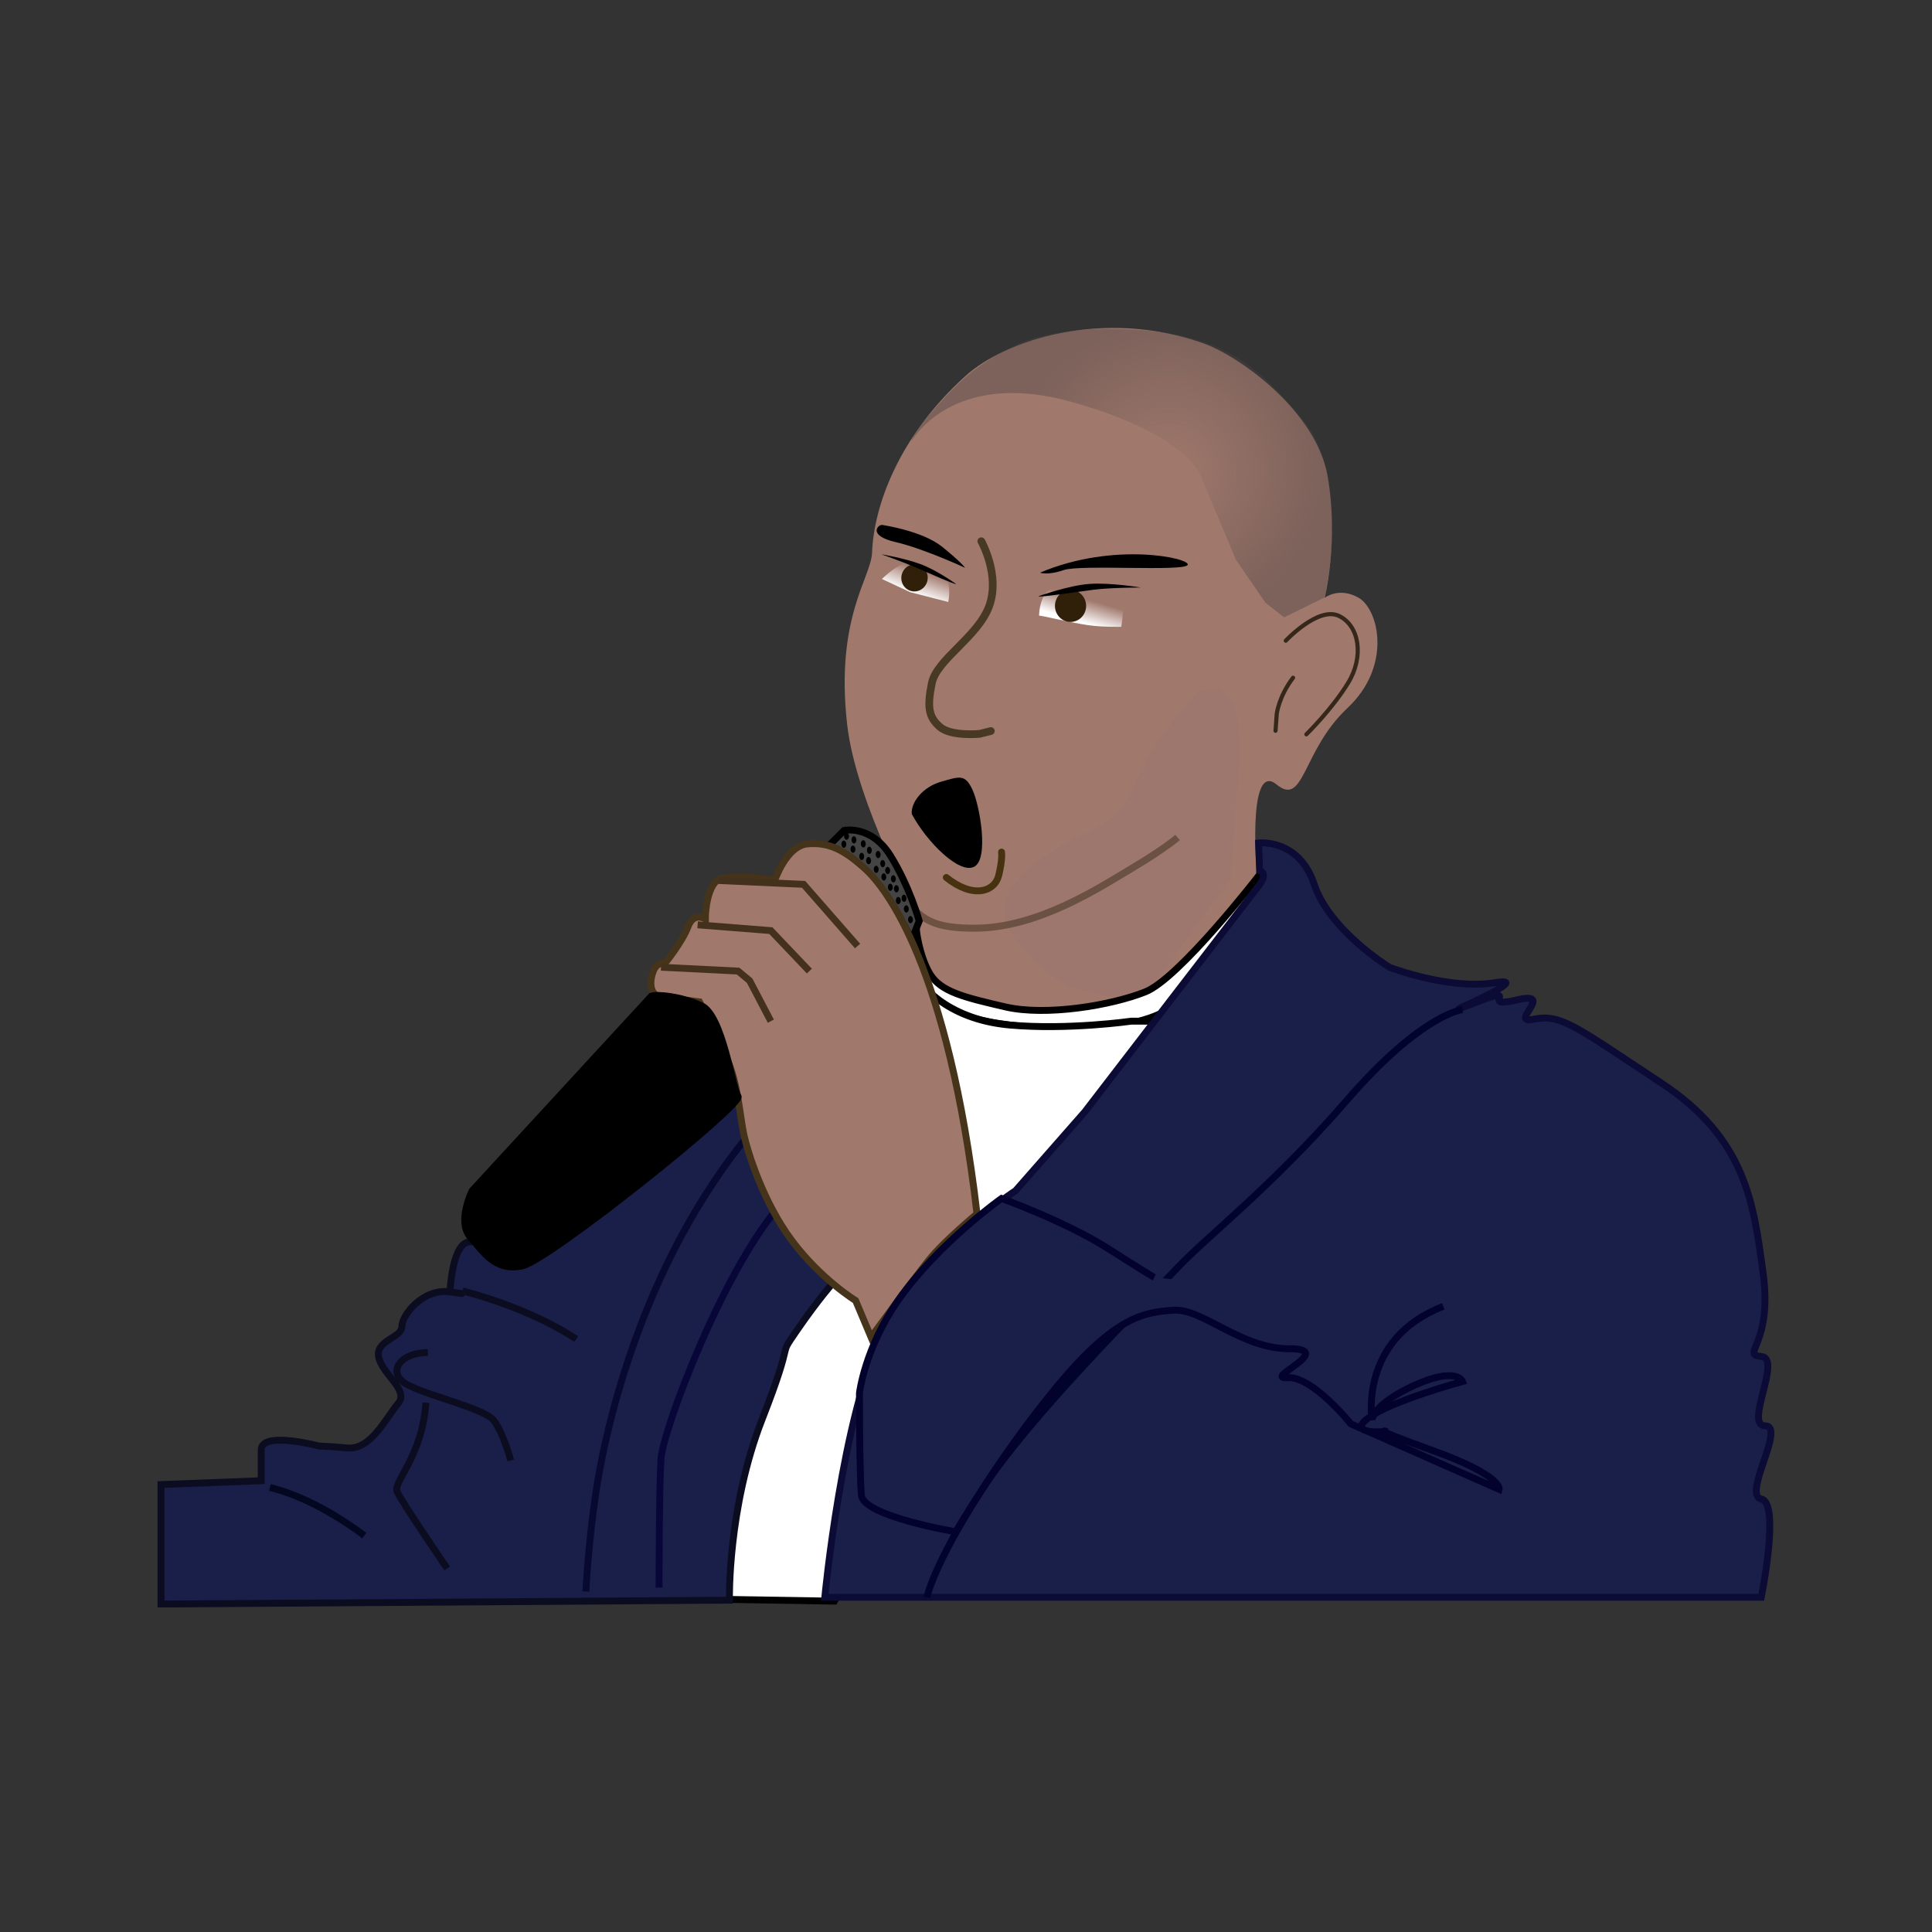 <svg:svg xmlns:dc="http://purl.org/dc/elements/1.1/" xmlns:ns1="http://sodipodi.sourceforge.net/DTD/sodipodi-0.dtd" xmlns:ns2="http://www.inkscape.org/namespaces/inkscape" xmlns:ns3="http://www.w3.org/1999/xlink" xmlns:ns5="http://creativecommons.org/ns#" xmlns:rdf="http://www.w3.org/1999/02/22-rdf-syntax-ns#" xmlns:svg="http://www.w3.org/2000/svg" height="536.051" id="svg2" version="1.1" viewBox="-43.716 -90.995 536.051 536.051" width="536.051" ns1:docname="_svgclean2.svg" ns1:version="0.32" ns2:export-filename="/home/jza/jza_rhyme.png" ns2:export-xdpi="72.000000" ns2:export-ydpi="72.000000" ns2:version="0.48.3.1 r9886">
  <svg:rect x="-43.716" y="-90.995" width="536.051" height="536.051" fill="#333333" stroke="none"/>
  <svg:defs id="defs4">
    <svg:linearGradient id="linearGradient2113" ns2:collect="always">
      <svg:stop id="stop2115" offset="0" style="stop-color:#ffffff" />
      <svg:stop id="stop2117" offset="1" style="stop-color:#ffffff;stop-opacity:0" />
    </svg:linearGradient>
    <svg:radialGradient cx="216.06" cy="127.18" gradientTransform="matrix(1.325 -.411 .401 1.293 -46.476 96.316)" gradientUnits="userSpaceOnUse" id="radialGradient5565" r="30.642" ns2:collect="always">
      <svg:stop id="stop5559" offset="0" style="stop-color:#4a4242;stop-opacity:0" />
      <svg:stop id="stop5561" offset="1" style="stop-color:#4a4242;stop-opacity:.408" />
    </svg:radialGradient>
    <svg:linearGradient gradientTransform="matrix(1.762,0,0,-2.25,-102.22,529.44)" gradientUnits="userSpaceOnUse" id="linearGradient2119" x1="209.25" x2="209.91" y1="140.6" y2="143.47" ns2:collect="always" ns3:href="#linearGradient2113" />
    <svg:linearGradient gradientTransform="matrix(1.146 .975 1.237 -1.454 -157.95 226.55)" gradientUnits="userSpaceOnUse" id="linearGradient2137" x1="182.24" x2="181.22" y1="136.82" y2="140.43" ns2:collect="always" ns3:href="#linearGradient2113" />
  </svg:defs>
  <ns1:namedview bordercolor="#666666" borderopacity="1.0" id="base" pagecolor="#ffffff" showgrid="false" showguides="true" ns2:current-layer="layer2" ns2:cx="236.60366" ns2:cy="-313.7298" ns2:document-units="px" ns2:guide-bbox="true" ns2:pageopacity="0.0" ns2:pageshadow="2" ns2:window-height="645" ns2:window-maximized="0" ns2:window-width="674" ns2:window-x="0" ns2:window-y="0" ns2:zoom="1.1691591" />
  <svg:g id="layer2" transform="translate(-10.489 -131.58)" ns2:groupmode="layer" ns2:label="face">
    <svg:path d="m315.65 284.29-26.63 31.99s-15.15 6.45-36.32 5.56c-11.18-0.47-24.68-4.99-24.68-4.99l-6.15-12.57v-8.83s-17.56-31.75-20.05-53.88c-3.35-29.65 6.67-40.7 6.92-47.68 0.45-12.61 7.18-32.08 25.9-48.98 11.18-10.09 38.27-18.82 65.94-9.1 10.08 3.54 31.4 18.84 34.54 36.89 3.14 18.06-0.79 33.75-0.79 33.75s3.93-3.14 9.42 0c5.5 3.14 9.42 18.84-3.14 30.62-12.56 11.77-11.93 27.51-19.62 21.19-8.59-7.06-5.34 27.6-5.34 26.03z" id="path4809" style="fill-rule:evenodd;fill:#a0786c" ns1:nodetypes="ccscccssssscsssc" ns2:connector-curvature="0" />
    <svg:path d="m219.79 162.86s11.16-20.06 44.22-10.78c33.05 9.29 36.02 20.8 36.02 20.8l9.66 23.02 8.17 11.89 5.2 4.08 11.29-5.55s7.46-32.71-5.9-49.05c-13.37-16.34-23.93-24.92-52.15-25.45-20.8-0.37-29.52 5.4-29.52 5.4s-6.41 3-12.35 8.2c-5.95 5.2-15.01 15.96-14.64 17.44z" id="path4813" style="fill-rule:evenodd;fill:url(#radialGradient5565)" ns1:nodetypes="cscccccsscsc" ns2:connector-curvature="0" />
    <svg:path d="m211.5 186.23s11.12 1.59 16.64 6.03c5.51 4.44 6.4 5.87 6.4 5.87s-11.46-5.33-19.25-7.13-5.02-4.81-3.79-4.77z" id="path4819" style="fill-rule:evenodd;fill:#000000" ns2:connector-curvature="0" />
    <svg:path d="m239.04 190.75s5.31 9.37 2.21 17.95-14.61 14.83-15.94 21.46-0.89 9.36 2.21 12.09 11.07 1.95 11.07 1.95l3.1-0.78" id="path4815" style="stroke-linejoin:round;stroke:#483a22;stroke-width:2.138px;stroke-linecap:round;fill:none" ns2:connector-curvature="0" />
    <svg:path d="m255.34 199.48c20.55-8.73 42.08-4 40.95-2.13s-29.73-0.18-34.32 1.39-6.63 0.74-6.63 0.74z" id="path4821" style="fill-rule:evenodd;fill:#000000" ns2:connector-curvature="0" />
    <svg:path d="m298.02 233.78c-21.17 23.03-13.23 30.46-29.77 37.88-16.53 7.43-23.48 15.97-22.82 22.66 0.66 6.68 12.9 18.57 19.52 20.42 6.61 1.86 13.23 3.35 13.23 3.35l6.61-1.49 23.48-32.31 1.99-27.48s1.98-19.31-2.98-23.4c-4.96-4.08-10.25 0.75-9.26 0.37z" id="path4827" style="fill-rule:evenodd;fill:#9d776e" ns2:connector-curvature="0" />
    <svg:path d="m255.08 211.42s-0.03-7.99 5.5-7.99 15.65 2.47 17.07 3.27c1.43 0.81 0.23 7.79 0.23 7.79s-4.79 0.16-9.21-0.45c-4.43-0.6-13.43-2.82-13.59-2.62z" id="path2103" style="fill-rule:evenodd;fill:url(#linearGradient2119)" ns1:nodetypes="csscsc" ns2:connector-curvature="0" />
    <svg:path d="m211.92 140.71c0.124 2.018-1.366 3.757-3.33 3.885-1.963 0.128-3.655-1.404-3.78-3.422-0.124-2.018 1.366-3.757 3.33-3.885 1.932-0.126 3.608 1.357 3.774 3.34" id="path7753" style="fill:#302009" transform="matrix(1.214,0,0,1.214,10.849,37.6)" ns1:cx="208.36324" ns1:cy="140.94618" ns1:end="12.480591" ns1:open="true" ns1:rx="3.5617647" ns1:ry="3.6607025" ns1:start="6.2199579" ns1:type="arc" />
    <svg:path d="m208.73 274.66s7.1 13.81 10.51 17.19c3.97 3.93 6.84 6.33 18.18 6.27 17.39-0.09 34.35-11.22 43.47-16.66 9.13-5.44 12.61-8.5 12.61-8.5" id="path7757" style="stroke:#483722;stroke-width:1.943px;stroke-opacity:.576;fill:none" ns1:nodetypes="csssc" ns2:connector-curvature="0" />
    <svg:path d="m221.06 297.26s-3.02 4.16-1.13 9.83 2.64 10.58 12.85 14.74 41.58 6.81 55.95 0c14.37-6.8 34.78-35.91 34.78-35.91l-7.56-2.27s-21.93 28.35-31.38 32.13-27.59 6.81-38.94 4.16c-11.34-2.64-17.76-4.16-20.79-9.07-3.02-4.92-4.16-13.23-3.78-13.61z" id="path7767" style="fill-rule:evenodd;stroke:#000000;stroke-width:1.911px;fill:#ffffff" ns2:connector-curvature="0" />
    <svg:path d="m219.75 266.43c-0.28-3.16 2.97-7.47 8.1-8.94 5.14-1.47 6.68-2.21 8.74 2.21 2.05 4.42 4.62 19.14 0.51 21.35s-13.19-6.83-17.35-14.62z" id="path7820" style="fill-rule:evenodd;fill:#000000" ns1:nodetypes="csssc" ns2:connector-curvature="0" />
    <svg:path d="m254.9 206.02s8.37-3.02 14.22-3.43c5.84-0.4 14.22 1.01 14.22 1.01s-8.38 0-13.12 0.61c-4.74 0.6-15.17 2.22-15.32 1.81z" id="path2101" style="fill-rule:evenodd;fill:#000000" ns2:connector-curvature="0" />
    <svg:path d="m211.47 201.23s5.71-5.81 9.47-4.63c3.75 1.18 6.37 2.1 7.29 2.88 2.94 2.5 1.64 8.13 1.64 8.13l-10.53-2.71-7.87-3.67z" id="path2129" style="fill-rule:evenodd;fill:url(#linearGradient2137)" ns1:nodetypes="cssccc" ns2:connector-curvature="0" />
    <svg:path d="m211.92 140.71c0.124 2.018-1.366 3.757-3.33 3.885-1.963 0.128-3.655-1.404-3.78-3.422-0.124-2.018 1.366-3.757 3.33-3.885 1.932-0.126 3.608 1.357 3.774 3.34" id="path2123" style="fill:#302009" transform="matrix(-1 -.235 -.235 1 462 108.95)" ns1:cx="208.36324" ns1:cy="140.94618" ns1:end="12.480591" ns1:open="true" ns1:rx="3.5617647" ns1:ry="3.6607025" ns1:start="6.2199579" ns1:type="arc" />
    <svg:path d="m232.04 202.62s-5.33-3.85-9.91-5.53c-4.59-1.68-10.8-2.71-10.8-2.71s6.01 2.13 9.68 3.71c3.68 1.58 10.84 4.8 11.03 4.53z" id="path2125" style="fill-rule:evenodd;fill:#000000" ns1:nodetypes="cscsc" ns2:connector-curvature="0" />
    <svg:path d="m323.52 218.35s9-9.58 14.72-6.89c5.71 2.69 7.06 11.26 2.6 18.57-4.45 7.32-11.6 14.3-11.6 14.3" id="path2141" style="stroke-linejoin:round;stroke:#35281a;stroke-width:1.146;stroke-linecap:round;fill:none" ns1:nodetypes="cssc" ns2:connector-curvature="0" />
    <svg:path d="m325.55 228.63c-4.03 5.3-4.54 10.09-4.54 10.09l-0.33 4.62" id="path2143" style="stroke-linejoin:round;stroke:#35281a;stroke-width:1.146;stroke-linecap:round;fill:none" ns2:connector-curvature="0" />
  </svg:g>
  <svg:g id="layer4" transform="translate(-10.489 -131.58)" ns2:groupmode="layer" ns2:label="jacket2">
    <svg:path d="m221.82 311.62-51.86 110.13-5.35 62.55 33.68 0.54 98.91-160.92h-16.57s-17.39 2.5-33.69 1.07c-18.17-1.61-25.66-12.3-25.12-13.37z" id="path7818" style="fill-rule:evenodd;stroke:#000000;stroke-width:1.911px;fill:#ffffff" ns1:nodetypes="ccccccsc" ns2:connector-curvature="0" />
    <svg:path d="m97.518 385.13c-5.347-0.53-5.881 13.9-5.881 13.9s7.484 1.07 0 0c-7.485-1.07-13.366 6.42-13.366 9.63 0 3.2-7.485 3.74-6.415 8.55 1.069 4.81 8.554 9.09 5.346 12.83s-7.485 12.83-13.9 12.3c-6.416-0.54-8.02-0.54-8.02-0.54s-16.038-4.28-16.038 1.07v8.55l-27.8 1.07v33.15l157.72-1.07s-0.54-25.66 9.09-50.25c9.62-24.6 3.74-16.04 9.62-24.6 5.88-8.55 10.16-13.36 10.16-13.36l-17.65-35.29-7.48-17.1-75.382 41.16z" id="path7801" style="fill-rule:evenodd;stroke:#0c0c20;stroke-width:1.911px;fill:#1a1f4a" ns2:connector-curvature="0" />
    <svg:path d="m95.112 398.76c20.318 5.35 31.538 13.37 31.538 13.37" id="path7803" style="stroke:#0c0c20;stroke-width:1.911px;fill:none" ns2:connector-curvature="0" />
    <svg:path d="m85.489 415.87c-8.02 0-11.762 5.88-5.347 9.09 6.416 3.21 20.848 6.42 23.528 9.62 2.67 3.21 4.81 11.23 4.81 11.23" id="path7805" style="stroke:#0c0c20;stroke-width:1.911px;fill:none" ns2:connector-curvature="0" />
    <svg:path d="m41.65 453.3c13.365 3.2 26.196 13.36 26.196 13.36" id="path7807" style="stroke:#040720;stroke-width:1.911px;fill:none" ns2:connector-curvature="0" />
    <svg:path d="m84.954 429.77c-1.069 14.97-9.089 21.92-8.019 24.6 1.069 2.67 13.9 21.38 13.9 21.38" id="path7809" style="stroke:#0c0c20;stroke-width:1.911px;fill:none" ns2:connector-curvature="0" />
    <svg:path d="m175.84 353.86c-32.08 37.95-41.7 86.61-43.84 101.57-2.14 14.97-2.67 26.74-2.67 26.74" id="path7811" style="stroke:#070930;stroke-width:1.911px;fill:none" ns2:connector-curvature="0" />
    <svg:path d="m184.93 373.1c-16.58 17.11-34.22 64.16-34.75 72.18-0.54 8.02-0.54 35.82-0.54 35.82" id="path7813" style="stroke:#080639;stroke-width:1.911px;fill:none" ns2:connector-curvature="0" />
  </svg:g>
  <svg:g id="layer3" transform="translate(-10.489 -131.58)" ns2:groupmode="layer" ns2:label="jacket">
    <svg:path d="m316.27 282.13s2.62 0.6-0.36 4.36c-2.12 2.69-48.12 62.56-48.12 62.56l-19.24 21.91s-25.66 16.58-36.89 39.57-16.04 73.24-16.04 73.24h259.83s5.34-26.2 0-27.27c-5.35-1.07 6.95-20.31 1.07-20.31-5.89 0 4.81-18.71-1.07-19.25-5.88-0.53 3.2-3.21 0.53-22.99s-4.81-37.42-28.33-52.92c-23.53-15.51-27.8-19.25-35.29-17.65-7.48 1.61 6.42-8.02-4.81-5.34-11.23 2.67 2.67-4.81-12.3 1.07s19.25-8.02 6.42-5.88c-12.83 2.13-29.41-4.28-29.41-4.28s-16.57-10.16-20.85-22.99c-4.27-12.83-15.43-11.48-15.43-11.48l0.29 7.65z" id="path7772" style="fill-rule:evenodd;stroke:#0b0b36;stroke-width:1.911px;fill:#1a1f4a" ns1:nodetypes="csccsccssssssssscscc" ns2:connector-curvature="0" />
    <svg:path d="m372.58 320.71s-11.23 1.07-32.08 25.13-39.02 37.96-47.04 46.51-41.17 41.17-54.54 62.02c-13.36 20.85-14.96 29.4-14.96 29.4" id="path7774" style="stroke:#00032c;stroke-width:1.911px;fill:none" ns2:connector-curvature="0" />
    <svg:path d="m196.16 275.8 4.81-4.81s7.48-1.6 12.83 6.95c5.34 8.55 8.02 18.18 8.02 18.18l-2.14 5.34s-5.35-11.76-9.62-15.5c-4.28-3.74-12.84-10.16-13.9-10.16z" id="path7790" style="fill-rule:evenodd;stroke:#000000;stroke-width:1.911px;fill:#444444" ns2:connector-curvature="0" />
    <svg:path d="m237.86 377.38c-8.02-68.43-25.13-90.35-31.01-95.7-5.88-5.34-10.16-7.48-16.04-6.95-5.88 0.54-9.09 10.16-9.09 10.16s-13.9-2.67-16.57 0.54c-2.68 3.2-2.68 10.15-2.68 10.15s-3.2-2.14-4.81 2.14c-1.6 4.28-6.41 10.16-6.41 10.16s-2.14-0.54-3.21 2.14c-1.07 2.67-1.07 6.41 1.6 6.95 2.68 0.53 11.23 1.6 11.23 1.6s4.28 8.56 7.48 15.51c3.21 6.95 3.75 16.57 4.82 21.38s5.34 18.71 13.36 29.4c8.02 10.7 17.64 16.58 17.64 16.58l4.28 10.16s11.76-16.04 16.04-21.39 13.37-12.83 13.37-12.83z" id="path7786" style="fill-rule:evenodd;stroke:#45331a;stroke-width:1.911px;fill:#a0786c" ns1:nodetypes="csscscscsscsssccsc" ns2:connector-curvature="0" />
    <svg:path d="m147.5 316.97-49.715 53.99s-4.277 8.56-0.535 12.84c3.74 4.27 6.95 9.62 14.43 8.01 7.49-1.6 61.49-44.9 59.88-47.04-1.6-2.14-4.27-22.46-10.16-25.13-5.88-2.67-12.29-3.21-13.9-2.67z" id="path7788" style="fill-rule:evenodd;stroke:#000000;stroke-width:1.911px;fill:#000000" ns2:connector-curvature="0" />
    <svg:path d="m150.18 308.95 21.38 1.07 3.21 2.67 5.88 11.23" id="path7792" style="stroke:#44311d;stroke-width:1.911px;fill:none" ns2:connector-curvature="0" />
    <svg:path d="m160.34 297.19 20.31 1.6 10.69 11.23" id="path7794" style="stroke:#44311d;stroke-width:1.911px;fill:none" ns2:connector-curvature="0" />
    <svg:path d="m166.22 284.89 23.52 1.07 14.97 17.11" id="path7796" style="stroke:#44311d;stroke-width:1.911px;fill:none" ns2:connector-curvature="0" />
    <svg:rect height="2.008" id="rect7822" rx="30" ry="30" style="fill:#000000" width="1.374" x="203.02" y="272.6" />
    <svg:rect height="2.008" id="rect7824" rx="30" ry="30" style="fill:#000000" width="1.374" x="205.61" y="273.71" />
    <svg:rect height="2.008" id="rect7826" rx="30" ry="30" style="fill:#000000" width="1.374" x="207.3" y="275.5" />
    <svg:rect height="2.008" id="rect7828" rx="30" ry="30" style="fill:#000000" width="1.374" x="209.73" y="276.67" />
    <svg:rect height="2.008" id="rect7830" rx="30" ry="30" style="fill:#000000" width="1.374" x="211" y="279.2" />
    <svg:rect height="2.008" id="rect7832" rx="30" ry="30" style="fill:#000000" width="1.374" x="212.37" y="281.11" />
    <svg:rect height="2.008" id="rect7834" rx="30" ry="30" style="fill:#000000" width="1.374" x="213.96" y="283.43" />
    <svg:rect height="2.008" id="rect7836" rx="30" ry="30" style="fill:#000000" width="1.374" x="214.8" y="286.18" />
    <svg:rect height="2.008" id="rect7838" rx="30" ry="30" style="fill:#000000" width="1.374" x="216.92" y="288.82" />
    <svg:rect height="2.008" id="rect7840" rx="30" ry="30" style="fill:#000000" width="1.374" x="217.55" y="291.78" />
    <svg:rect height="2.008" id="rect7842" rx="30" ry="30" style="fill:#000000" width="1.374" x="218.71" y="294.74" />
    <svg:rect height="2.008" id="rect7844" rx="30" ry="30" style="fill:#000000" width="1.374" x="205.18" y="277.2" />
    <svg:rect height="2.008" id="rect7846" rx="30" ry="30" style="fill:#000000" width="1.374" x="207.09" y="278.36" />
    <svg:rect height="2.008" id="rect7848" rx="30" ry="30" style="fill:#000000" width="1.374" x="209.2" y="280.79" />
    <svg:rect height="2.008" id="rect7850" rx="30" ry="30" style="fill:#000000" width="1.374" x="211.31" y="282.9" />
    <svg:rect height="2.008" id="rect7852" rx="30" ry="30" style="fill:#000000" width="1.374" x="213.11" y="285.76" />
    <svg:rect height="2.008" id="rect7854" rx="30" ry="30" style="fill:#000000" width="1.374" x="215.33" y="289.45" />
    <svg:rect height="2.008" id="rect7856" rx="30" ry="30" style="fill:#000000" width="1.374" x="202.75" y="275.19" />
    <svg:rect height="2.008" id="rect7858" rx="30" ry="30" style="fill:#000000" width="1.374" x="200.22" y="273.81" />
    <svg:rect height="2.008" id="rect7860" rx="30" ry="30" style="fill:#000000" width="1.374" x="200.96" y="271.59" />
    <svg:path d="m229.33 284.05c7.38 5.93 13.42 4.02 14.54-0.56 1.12-4.59 0.79-6.49 0.79-6.49" id="path1372" style="stroke-linejoin:round;stroke:#47320f;stroke-width:1.911px;stroke-linecap:round;fill:none" ns1:nodetypes="csc" ns2:connector-curvature="0" />
    <svg:path d="m367.23 403.04c-23.52 9.09-19.78 31.54-19.78 31.54s0-4.27 11.76-9.62c11.77-5.34 13.37-1.07 13.37-1.07s-19.78 5.35-26.2 10.16c-6.41 4.81 5.35 3.74 5.35 3.74s-6.42-1.6 12.83 5.35 18.18 10.69 18.18 10.69l-41.17-18.18s-10.69-13.36-17.64-12.83c-6.95 0.54 13.9-8.02 0.53-8.02-13.36 0-24.05-11.22-32.07-10.69-8.02 0.54-16.04 1.6-32.08 20.85s-28.34 40.63-28.34 40.63-25.66-4.27-26.19-10.16c-0.54-5.88-0.54-28.33-0.54-28.33s1.46-12.49 10.79-25.81c11.04-15.74 28.63-28.18 28.63-28.18s17.79 6.41 29.55 13.89c11.76 7.49 12.83 8.02 12.83 8.02" id="path7776" style="fill-rule:evenodd;stroke:#02022d;stroke-width:1.911px;fill:#1a1f4a" ns1:nodetypes="ccscscsccsssscscscsc" ns2:connector-curvature="0" />
  </svg:g>
</svg:svg>